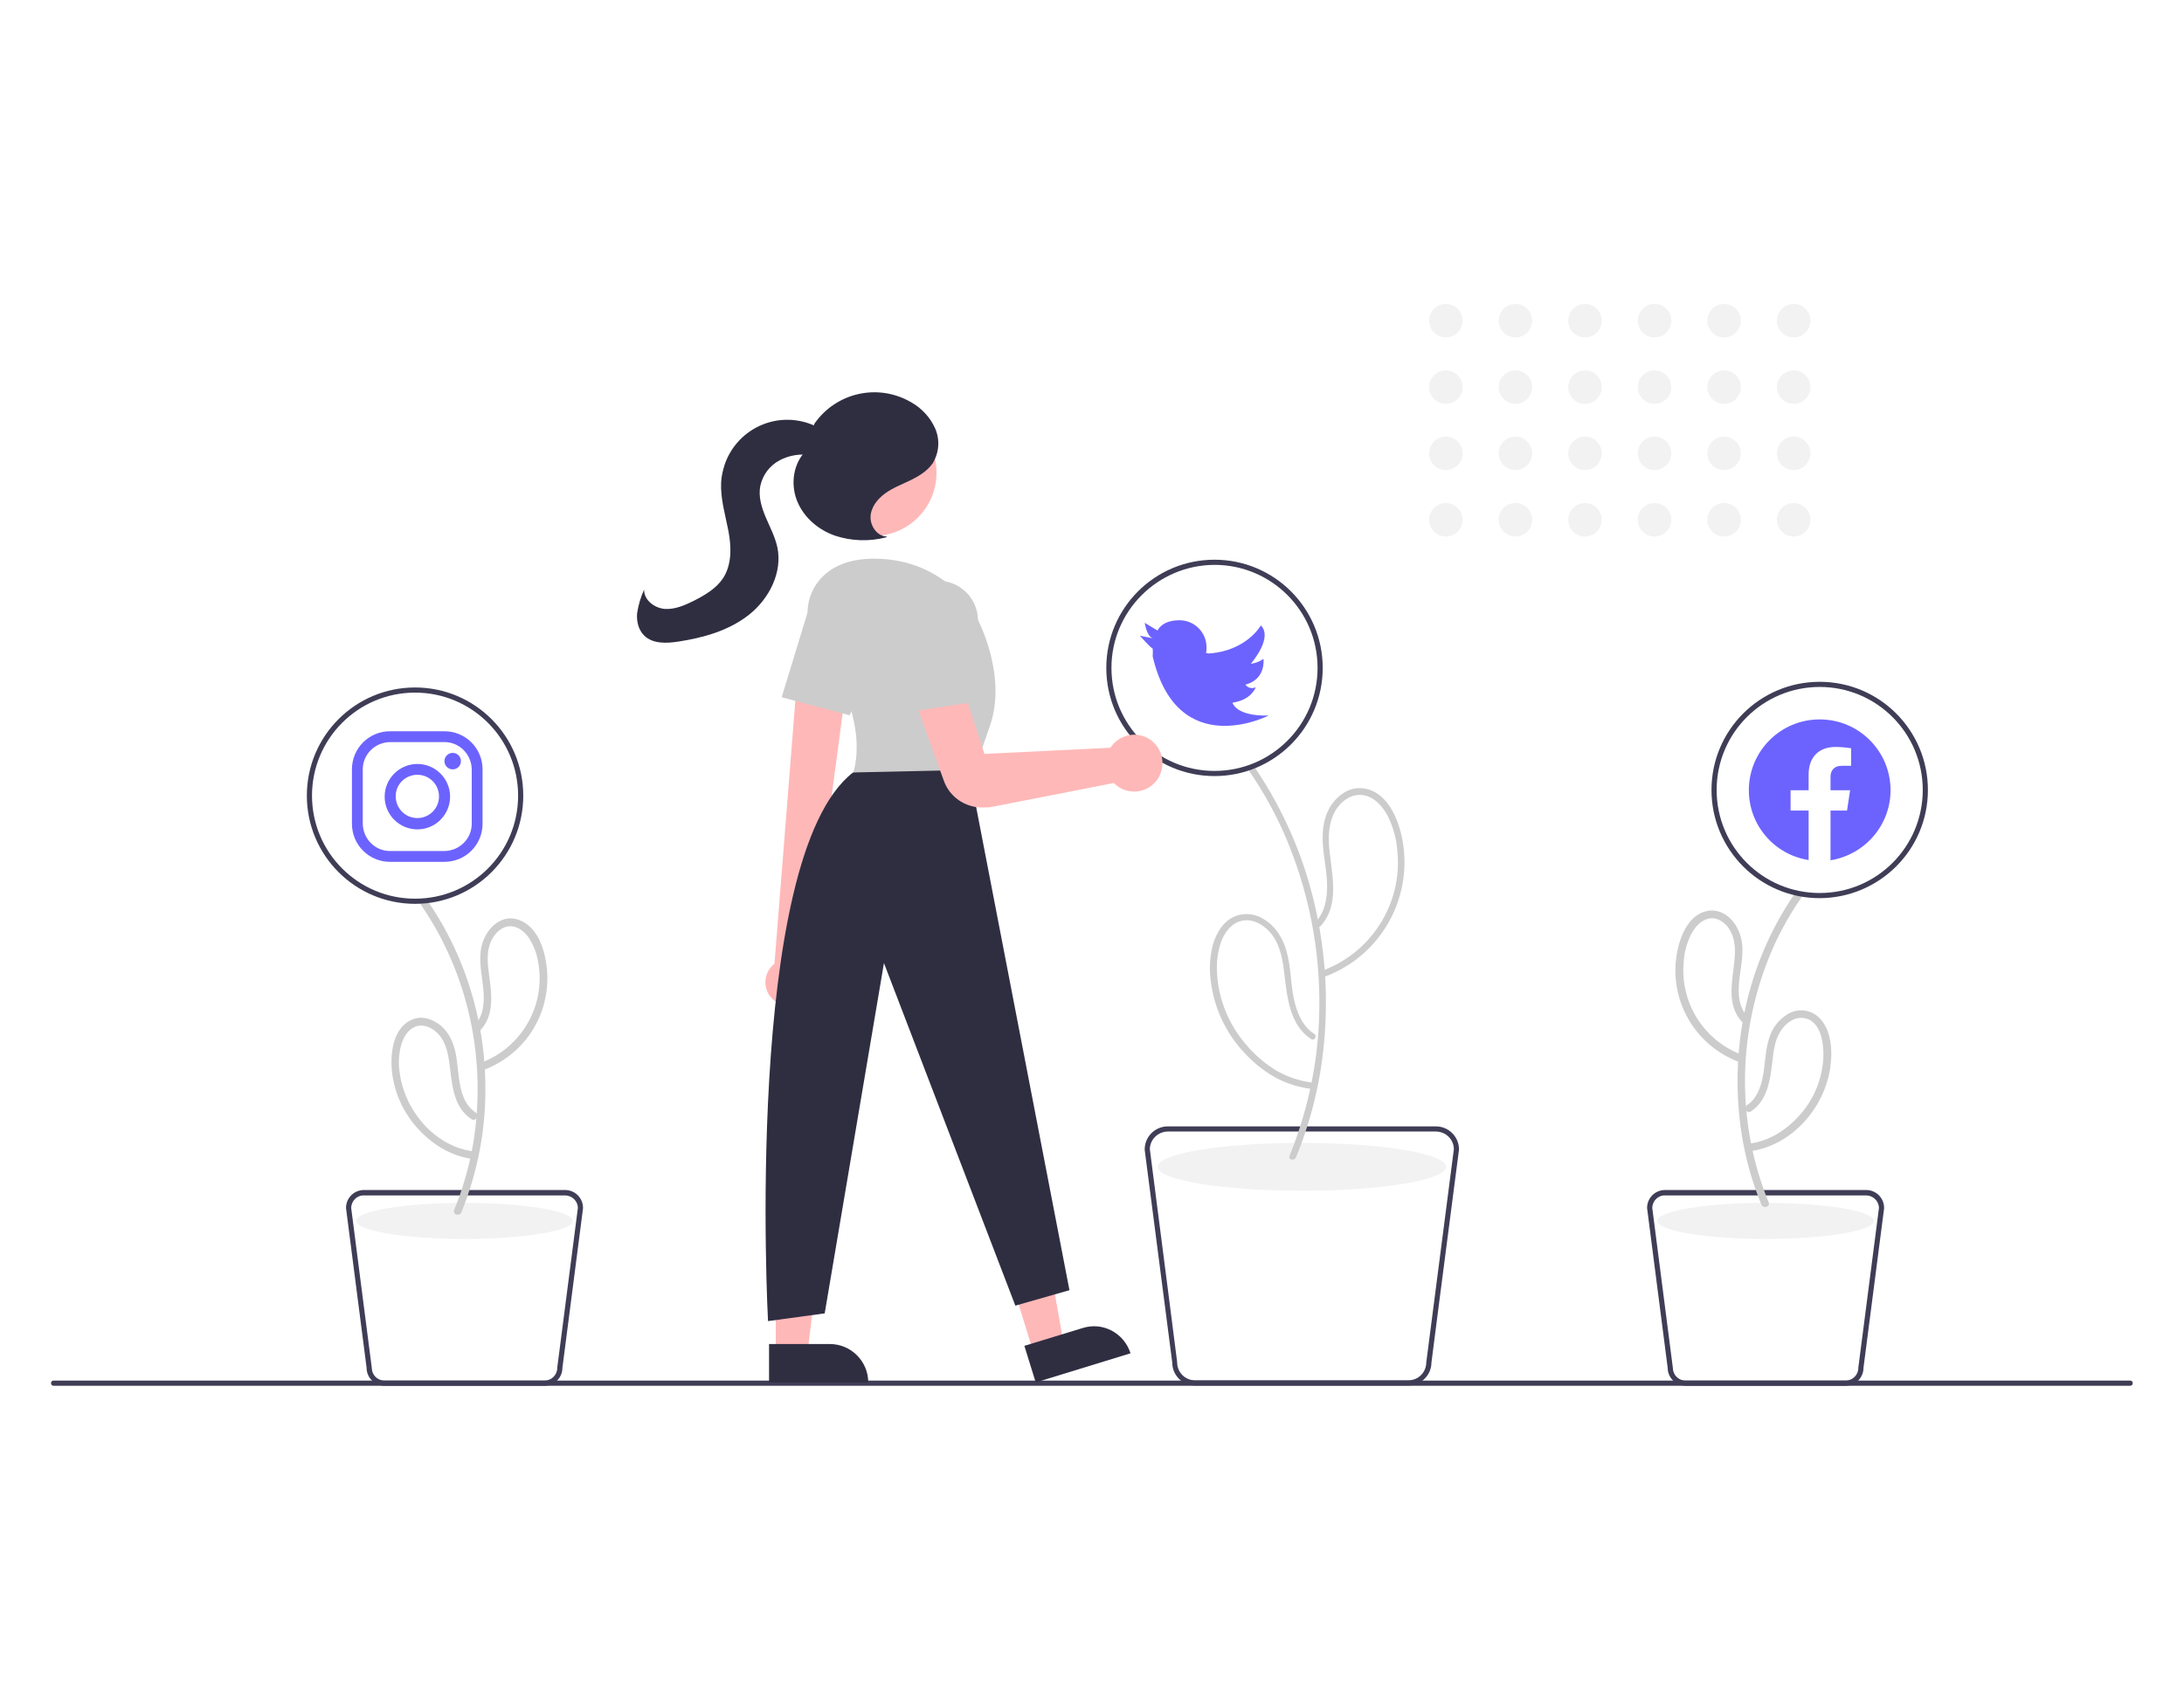 <?xml version="1.0" encoding="utf-8"?>
<!-- Generator: Adobe Illustrator 24.2.0, SVG Export Plug-In . SVG Version: 6.00 Build 0)  -->
<svg version="1.1" id="b7d9a68e-ec0f-41b1-b903-e0a83b419864"
	 xmlns="http://www.w3.org/2000/svg" xmlns:xlink="http://www.w3.org/1999/xlink" x="0px" y="0px" viewBox="0 0 847.7 656"
	 style="enable-background:new 0 0 847.7 656;" xml:space="preserve">
<style type="text/css">
	.st0{fill:#3F3D56;}
	.st1{fill:#F2F2F2;}
	.st2{fill:#CCCCCC;}
	.st3{fill:#6C63FF;}
	.st4{fill-rule:evenodd;clip-rule:evenodd;fill:#6C63FF;}
	.st5{fill:#FFB8B8;}
	.st6{fill:#2F2E41;}
</style>
<path class="st0" d="M455,529l-10.7-82.6l0-0.1c0-5,4-9,9-9h104c5,0,9,4,9,9l-7.8,60.1l-2.9,22.6c0,4.9-4.1,8.9-9,8.9H464
	C459.1,538,455,534,455,529z M557.3,439.3h-104c-3.8,0-7,3.1-7,6.9l7.7,59.9l2.9,22.7l0,0.1c0,3.9,3.1,7,7,7h82.7c3.9,0,7-3.1,7-7
	l10.7-82.7C564.3,442.4,561.2,439.3,557.3,439.3z"/>
<ellipse class="st1" cx="505.3" cy="453" rx="56" ry="9.3"/>
<path class="st2" d="M500.5,448.8c7.7-19,11.7-39.3,11.6-59.8c0-20.5-3.9-40.8-11.4-59.9c-4.2-10.7-9.7-20.9-16.2-30.3
	c-0.9-1.3,1.2-2.6,2.2-1.3c11.8,17.2,20,36.5,24.3,56.9c4.3,20.3,4.8,41.2,1.5,61.6c-1.9,11.5-5.1,22.7-9.5,33.4
	C502.3,450.9,499.9,450.2,500.5,448.8L500.5,448.8z"/>
<path class="st2" d="M510.8,357.8c3.4-3.7,4.3-8.8,4.3-13.7c0-5.8-1.4-11.4-1.7-17.2c-0.2-5.1,0.5-10.3,3.5-14.6
	c2.6-3.7,6.7-6.6,11.4-6.3c10,0.6,14.6,12,16.1,20.4c4,22.5-8.6,44.7-30,52.7c-1.5,0.6-2.1-1.8-0.7-2.4c18.8-7.2,30.6-26,28.7-46
	c-0.3-4.8-1.6-9.5-3.7-13.8c-1.9-3.6-4.9-7.2-9.1-8.1c-4.1-0.9-8,1.4-10.4,4.6c-3,4.1-3.6,9.1-3.4,14c0.6,10.6,4.9,23.3-3.3,32.2
	C511.5,360.7,509.7,358.9,510.8,357.8L510.8,357.8z"/>
<path class="st2" d="M508.9,403.4c-8.4-5.5-9.3-16.3-10.4-25.4c-0.6-5.1-1.5-10.6-4.6-14.9c-2.6-3.5-7-6.5-11.5-5.7
	c-4,0.7-6.7,4-8.2,7.6c-1.6,4.2-2.1,8.7-1.8,13.1c0.6,10.1,4.6,19.7,11.2,27.4c3.3,3.9,7.1,7.2,11.4,9.9c4.4,2.6,9.3,4.3,14.4,4.9
	c1.6,0.2,1.6,2.7,0,2.5c-4.8-0.5-9.6-2-13.9-4.2c-4.2-2.3-8-5.2-11.4-8.7c-7.6-7.6-12.5-17.4-14-28c-0.8-4.8-0.6-9.8,0.5-14.5
	c1.1-4.1,3.2-8.3,6.9-10.7c4-2.5,9.1-2.4,13.1,0.2c4.5,2.7,7.3,7.3,8.7,12.2c1.8,6.1,1.6,12.5,2.9,18.6c1.1,5.2,3.2,10.6,7.8,13.6
	C511.5,402.1,510.2,404.3,508.9,403.4L508.9,403.4z"/>
<path class="st0" d="M429.4,259.3c0-23.2,18.8-42,42-42s42,18.8,42,42s-18.8,42-42,42C448.2,301.3,429.4,282.5,429.4,259.3z
	 M431.4,259.3c0,22.1,17.9,40,40,40s40-17.9,40-40s-17.9-40-40-40C449.3,219.4,431.4,237.3,431.4,259.3z"/>
<path class="st3" d="M447.4,247.8l-5-1c0,0,4.2,4.7,5,5l0,0c0.1,1,0.1,2,0,3c9.6,41.2,45,23,45,23c-12.9,0.3-14-5-14-5
	c7.5-1.1,9-6,9-6c-1.4,0.7-3.1,0.3-4-1c8.1-2.1,7-10,7-10c-1.4,1-3.1,1.7-4.9,1.9c0.9-1.1,8.5-10.2,3.9-14.9c0,0-5.6,10-20.3,10.9
	l-1-0.2c0.2-0.7,0.2-1.5,0.2-2.2c0-5.8-4.7-10.5-10.5-10.5l0,0c-7,0-8.5,4-8.5,4l-5-3C444.4,241.8,444.9,246.8,447.4,247.8z"/>
<path class="st0" d="M716.3,538h-62c-3.8,0-7-3.1-7-6.9l-8-62.1c0-3.9,3.1-7,7-7h78c3.9,0,7,3.1,7,7l0,0.1l-8,61.9
	C723.3,534.9,720.2,538,716.3,538z M641.3,468.9l8,62.1c0,2.8,2.2,5,5,5h62c2.8,0,5-2.2,5-5l0-0.1l8-61.9c0-2.7-2.3-4.9-5-4.9h-78
	C643.6,464,641.4,466.2,641.3,468.9L641.3,468.9z"/>
<ellipse class="st1" cx="685.3" cy="474" rx="42" ry="7"/>
<path class="st2" d="M686.5,466.8c-6.1-14.9-9.2-30.9-9.2-47.1c0-16.2,3.1-32.2,9-47.2c3.3-8.4,7.6-16.4,12.8-23.9
	c1.1-1.6-1.5-3.1-2.6-1.5c-9.3,13.6-15.8,28.9-19.2,45c-3.4,16.1-3.8,32.6-1.2,48.8c1.5,9.1,4,18.1,7.5,26.6
	C684.3,469.4,687.2,468.6,686.5,466.8z"/>
<path class="st2" d="M678.2,394.6c-6.1-6.7-2-17.1-1.9-25c0.2-4-0.9-8-3.2-11.3c-2.2-2.9-5.4-5-9.1-4.8c-8.1,0.5-11.9,9.6-13.1,16.5
	c-3.3,18.1,6.9,35.9,24.1,42.3c1.8,0.7,2.6-2.2,0.8-2.9c-14.6-5.6-23.7-20.2-22.3-35.8c0.2-3.8,1.2-7.5,2.9-10.9
	c1.5-2.8,3.8-5.5,7-6.1c3.2-0.6,6.1,1.5,7.8,4.1c2.1,3.3,2.4,7.2,2.1,11c-0.6,8.4-3.6,18,2.8,25
	C677.3,398.2,679.5,396.1,678.2,394.6L678.2,394.6z"/>
<path class="st2" d="M679.6,431.5c6.4-4.2,7.5-12.2,8.3-19.2c0.5-4.1,0.9-8.5,3.3-12.1c1.8-2.8,5.1-5.4,8.6-5
	c7.1,0.7,8.2,10.3,7.9,15.8c-0.5,7.9-3.5,15.4-8.7,21.4c-5.3,6.1-12,10.6-20.1,11.6c-1.9,0.2-1.9,3.2,0,3
	c16.3-2,29.2-16.6,31.5-32.5c1-6.9,0.5-16.3-5.9-20.7c-3.2-2-7.2-2.1-10.4-0.2c-3.6,2.1-6.2,5.4-7.4,9.4c-1.6,4.9-1.5,10.1-2.5,15.1
	c-0.8,4.1-2.4,8.5-6,10.9C676.5,430,678,432.6,679.6,431.5z"/>
<path class="st0" d="M706.3,348.7c-23.2,0-42-18.8-42-42s18.8-42,42-42s42,18.8,42,42C748.3,329.9,729.5,348.6,706.3,348.7z
	 M706.3,266.7c-22.1,0-40,17.9-40,40s17.9,40,40,40s40-17.9,40-40C746.3,284.6,728.4,266.7,706.3,266.7z"/>
<path class="st4" d="M733.8,306.8c0-15.2-12.3-27.5-27.5-27.5s-27.5,12.3-27.5,27.5c0,13.5,9.8,25,23.2,27.1v-19.2h-7v-7.9h7v-6.1
	c0-6.9,4.1-10.7,10.4-10.7c2.1,0,4.1,0.2,6.1,0.5v6.8h-3.5c-3.4,0-4.5,2.1-4.5,4.3v5.2h7.6l-1.2,7.9h-6.4V334
	C723.9,331.8,733.8,320.3,733.8,306.8L733.8,306.8z"/>
<path class="st0" d="M827.8,537c0,0.6-0.4,1-1,1h-806c-0.6,0-1-0.4-1-1s0.4-1,1-1h806C827.4,536,827.8,536.4,827.8,537z"/>
<path class="st0" d="M211.3,538h-62c-3.8,0-7-3.1-7-6.9l-8-62.1c0-3.9,3.1-7,7-7h78c3.9,0,7,3.1,7,7l0,0.1l-8,61.9
	C218.3,534.9,215.2,538,211.3,538z M136.3,468.9l8,62.1c0,2.8,2.2,5,5,5h62c2.8,0,5-2.2,5-5l0-0.1l8-61.9c0-2.7-2.3-4.9-5-4.9h-78
	C138.6,464,136.4,466.2,136.3,468.9L136.3,468.9z"/>
<ellipse class="st1" cx="180.3" cy="474" rx="42" ry="7"/>
<path class="st2" d="M179.1,470.6c6.2-15.3,9.4-31.6,9.3-48.1c0-16.4-3.1-32.7-9.2-48c-3.4-8.6-7.8-16.8-13-24.4
	c-1.1-1.6-3.7-0.1-2.6,1.5c9.1,13.3,15.5,28.3,18.9,44.1c3.4,15.8,3.8,32.1,1.2,48c-1.5,8.9-4,17.7-7.4,26
	C175.5,471.6,178.4,472.4,179.1,470.6L179.1,470.6z"/>
<path class="st2" d="M186.6,399.8c5.4-5.9,4.2-14.2,3.2-21.5c-0.5-4-1-8.3,0.5-12.2c1.1-2.9,3.5-5.8,6.7-6.4c3.2-0.6,6.1,1.5,8,4
	c2,3,3.4,6.4,3.9,10c3,16.5-6.3,32.8-21.9,38.8c-1.8,0.7-1,3.6,0.8,2.9c7.5-2.9,13.9-7.9,18.3-14.5c4.8-7.2,7-15.9,6.2-24.6
	c-0.7-7.2-3.4-16.5-11-19.2c-7.8-2.7-13.9,5.1-14.7,12c-0.7,5.4,0.7,10.6,1.1,16c0.3,4.3-0.1,9.2-3.2,12.6
	C183.2,399.1,185.3,401.2,186.6,399.8L186.6,399.8z"/>
<path class="st2" d="M184.6,431.9c-7.2-4.8-6.2-15.4-7.7-22.8c-0.8-4.1-2.5-8.1-5.8-10.9c-2.9-2.4-6.8-3.9-10.5-2.6
	c-7.4,2.5-9,11.8-8.6,18.6c0.5,8.6,3.9,16.8,9.6,23.3c5.9,6.7,13.3,11.4,22.2,12.5c1.9,0.2,1.9-2.8,0-3
	c-14.9-1.8-26.6-15.7-28.6-30.1c-0.6-3.6-0.5-7.2,0.4-10.8c0.8-2.9,2.3-5.9,5.1-7.3c3.2-1.6,6.8,0,9.1,2.3c2.9,2.9,3.9,6.8,4.5,10.8
	c1.2,8,1.1,17.6,8.7,22.6C184.7,435.6,186.2,433,184.6,431.9L184.6,431.9z"/>
<path class="st0" d="M161.1,350.9c-23.2,0-42-18.8-42-42s18.8-42,42-42s42,18.8,42,42C203.1,332.1,184.3,350.9,161.1,350.9z
	 M161.1,268.9c-22.1,0-40,17.9-40,40s17.9,40,40,40s40-17.9,40-40C201.1,286.8,183.2,268.9,161.1,268.9z"/>
<path class="st3" d="M172.5,288.1c5.8,0,10.5,4.7,10.6,10.6v21.1c0,5.8-4.7,10.5-10.6,10.6h-21.1c-5.8,0-10.5-4.7-10.6-10.6v-21.1
	c0-5.8,4.7-10.5,10.6-10.6L172.5,288.1 M172.5,283.9h-21.1c-8.2,0-14.8,6.6-14.8,14.8v21.1c0,8.2,6.6,14.8,14.8,14.8h21.1
	c8.2,0,14.8-6.6,14.8-14.8v-21.1C187.3,290.5,180.7,283.9,172.5,283.9L172.5,283.9z"/>
<path class="st3" d="M175.7,298.7c-1.7,0-3.2-1.4-3.2-3.2c0-1.7,1.4-3.2,3.2-3.2s3.2,1.4,3.2,3.2
	C178.9,297.3,177.5,298.7,175.7,298.7C175.7,298.7,175.7,298.7,175.7,298.7z"/>
<path class="st3" d="M162,300.8c4.7,0,8.4,3.8,8.4,8.4c0,4.7-3.8,8.4-8.4,8.4c-4.7,0-8.4-3.8-8.4-8.4
	C153.5,304.6,157.3,300.8,162,300.8C162,300.8,162,300.8,162,300.8 M162,296.6c-7,0-12.7,5.7-12.7,12.7c0,7,5.7,12.7,12.7,12.7
	c7,0,12.7-5.7,12.7-12.7l0,0C174.7,302.3,169,296.6,162,296.6C162,296.6,162,296.6,162,296.6L162,296.6z"/>
<polygon class="st5" points="401.1,525 412.8,521.4 404.5,474.5 387.2,479.8 "/>
<path class="st6" d="M438.8,525.4l-36.8,11.3l0,0l-4.4-14.2l0,0l22.6-6.9C428,513.1,436.3,517.5,438.8,525.4L438.8,525.4
	L438.8,525.4z"/>
<polygon class="st5" points="301.1,525.3 313.4,525.3 319.2,478 301.1,478 "/>
<path class="st6" d="M337,536.7l-38.5,0l0,0l0-14.9l0,0l23.6,0C330.3,521.8,337,528.5,337,536.7L337,536.7L337,536.7z"/>
<path class="st5" d="M300.2,388.2c-3.8-3.3-4.2-9.1-0.8-12.9c0.4-0.4,0.7-0.8,1.2-1.1l9.5-119.7l19.3,4.8l-15.5,116.8
	c2.9,4.2,1.9,9.9-2.3,12.8C308.1,391.3,303.4,391.1,300.2,388.2L300.2,388.2z"/>
<circle class="st5" cx="338.9" cy="183.5" r="24.6"/>
<path class="st2" d="M317.6,250.8c-5.5-7.6-5.7-18.1,0.3-25.4c3.9-4.7,10.4-8.5,21.3-8.5c29,0,40,23,40,23s12,22,5,42s-7,22-7,22
	l-46-4C331.1,299.9,338.9,280.1,317.6,250.8z"/>
<path class="st2" d="M303.4,270.7l9.9-32.4c2.5-8.2,11.2-12.8,19.4-10.3c0.9,0.3,1.7,0.6,2.6,1l0,0c7.3,3.8,10.4,12.5,7.1,20
	l-12.6,28.7L303.4,270.7z"/>
<path class="st6" d="M376.1,298.9l39,202l-21,6l-51-133l-23,136l-22,3c0,0-9.7-179.9,33-213L376.1,298.9z"/>
<path class="st5" d="M381.2,313.5c-6.7,0-12.7-4.2-14.9-10.5L355,271.7l17.5-8.3l9.6,29.3l48.9-2.4c0.3-0.4,0.6-0.8,0.9-1.2l0,0
	c3.9-4.6,10.9-5.2,15.5-1.2c0.1,0.1,0.2,0.1,0.2,0.2c4.3,3.9,4.8,10.5,1.2,15.1c-3.8,4.7-10.7,5.5-15.5,1.7
	c-0.1-0.1-0.2-0.1-0.2-0.2c-0.3-0.2-0.5-0.5-0.8-0.7l-48,9.4C383.3,313.4,382.3,313.5,381.2,313.5z"/>
<path class="st2" d="M348.7,242.8c-1-8.5,5.1-16.2,13.6-17.2c0.9-0.1,1.9-0.1,2.8-0.1l0,0c8.2,0.5,14.5,7.3,14.5,15.5v31.3
	l-26.9,4.1L348.7,242.8z"/>
<path class="st6" d="M344.3,208.3c-3.7,0-6.5-3.9-6.4-7.6s2.6-6.9,5.6-9.1s6.5-3.5,9.8-5.1s6.6-3.6,8.7-6.6c2.5-4.1,2.9-9.1,1-13.5
	c-1.9-4.3-5.2-7.9-9.3-10.2c-12.8-7.5-29.1-3.9-37.6,8.3l-4.2,11.5c-4.3,5.2-5,12.8-2.3,19s8.2,10.8,14.6,13
	c6.4,2.1,13.3,2.3,19.8,0.6"/>
<path class="st6" d="M321.9,170.1c-1.8-2.9-4.9-4.7-8.2-5.8c-13.5-4.5-28,2.8-32.5,16.3c-0.7,2.2-1.2,4.5-1.3,6.7
	c-0.3,6.3,1.6,12.5,2.8,18.7s1.4,13.1-2,18.4c-2.6,4-7,6.6-11.3,8.8c-3.6,1.8-7.5,3.5-11.5,3.2c-4-0.4-8-3.5-7.9-7.5
	c-1.3,2.9-2.2,5.9-2.7,9.1c-0.3,3.2,0.5,6.6,2.8,8.8c3.3,3.2,8.6,3,13.1,2.3c9.9-1.5,19.8-4.3,27.6-10.5s13-16.5,10.9-26.2
	c-0.9-4.1-2.9-7.8-4.5-11.6s-2.9-8-2.1-12.1c0.9-4.3,3.6-7.9,7.5-10c3.8-2,8.3-2.7,12.5-1.9c2.8,0.5,6.3,1.2,8-1.1
	c0.9-1.5,0.9-3.4-0.1-4.8c-1-1.4-2.2-2.6-3.6-3.6"/>
<circle class="st1" cx="561.2" cy="124.5" r="6.5"/>
<circle class="st1" cx="561.2" cy="150.3" r="6.5"/>
<circle class="st1" cx="561.2" cy="176" r="6.5"/>
<circle class="st1" cx="561.2" cy="201.8" r="6.5"/>
<circle class="st1" cx="588.2" cy="124.5" r="6.5"/>
<circle class="st1" cx="588.2" cy="150.3" r="6.5"/>
<circle class="st1" cx="588.2" cy="176" r="6.5"/>
<circle class="st1" cx="588.2" cy="201.8" r="6.5"/>
<circle class="st1" cx="615.2" cy="124.5" r="6.5"/>
<circle class="st1" cx="615.2" cy="150.3" r="6.5"/>
<circle class="st1" cx="615.2" cy="176" r="6.5"/>
<circle class="st1" cx="615.2" cy="201.8" r="6.5"/>
<circle class="st1" cx="642.2" cy="124.5" r="6.5"/>
<circle class="st1" cx="642.2" cy="150.3" r="6.5"/>
<circle class="st1" cx="642.2" cy="176" r="6.5"/>
<circle class="st1" cx="642.2" cy="201.8" r="6.5"/>
<circle class="st1" cx="669.2" cy="124.5" r="6.5"/>
<circle class="st1" cx="669.2" cy="150.3" r="6.5"/>
<circle class="st1" cx="669.2" cy="176" r="6.5"/>
<circle class="st1" cx="669.2" cy="201.8" r="6.5"/>
<circle class="st1" cx="696.2" cy="124.5" r="6.5"/>
<circle class="st1" cx="696.2" cy="150.3" r="6.5"/>
<circle class="st1" cx="696.2" cy="176" r="6.5"/>
<circle class="st1" cx="696.2" cy="201.8" r="6.5"/>
</svg>
